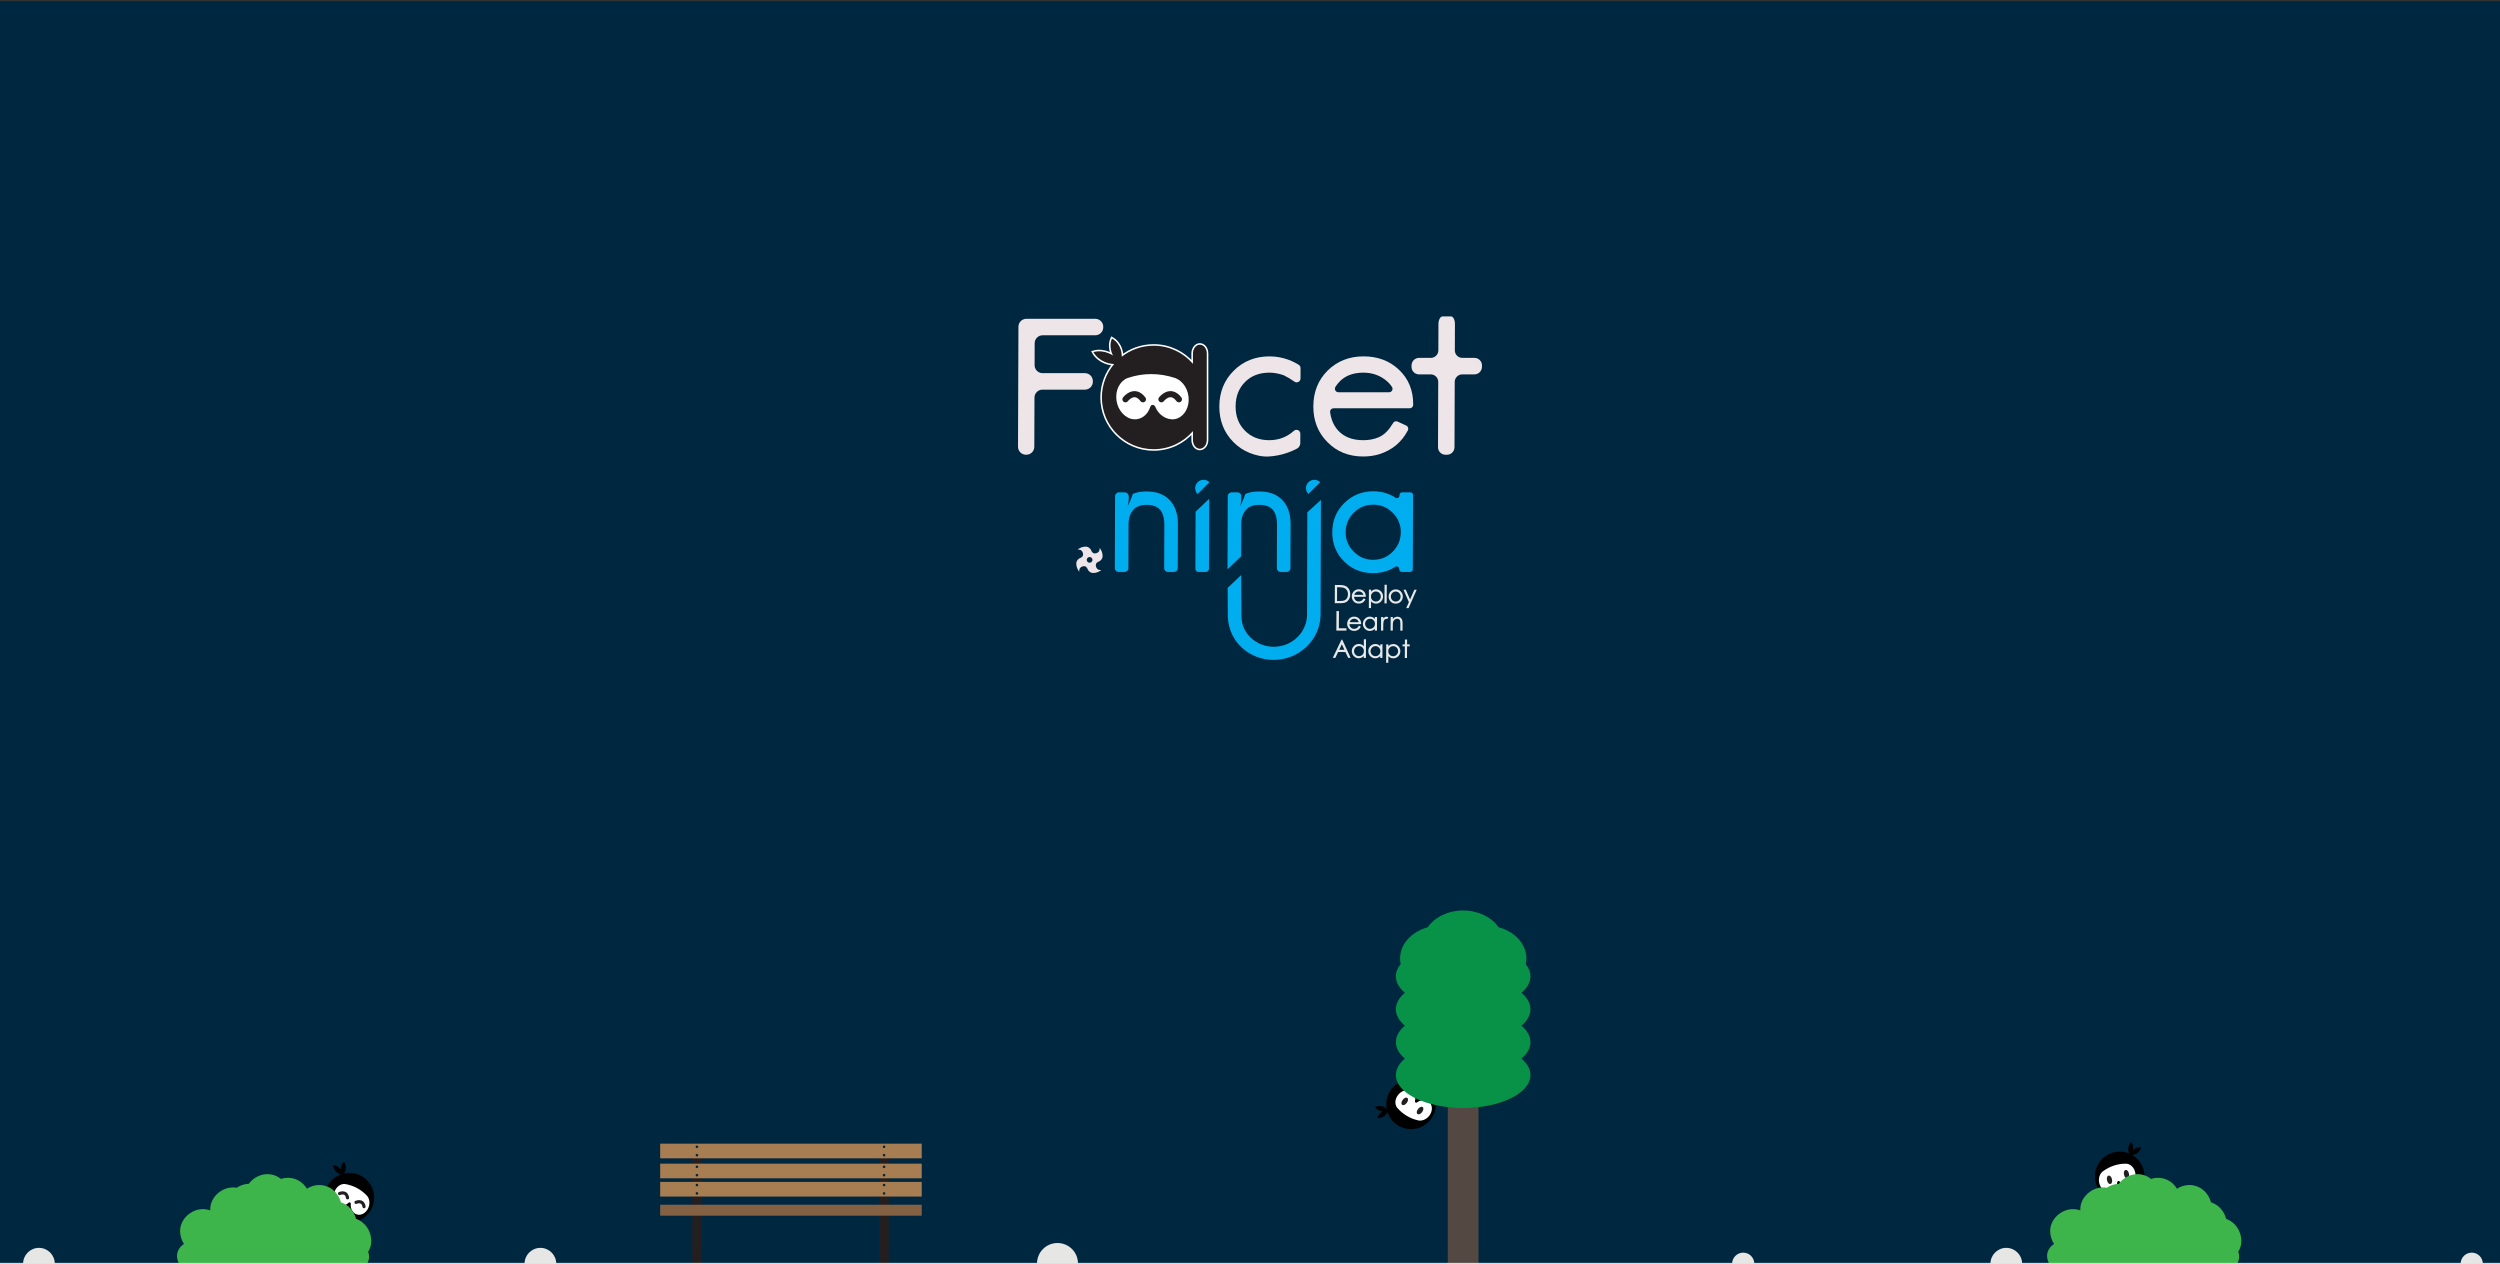 <?xml version="1.0" encoding="utf-8"?>
<!-- Generator: Adobe Illustrator 23.1.1, SVG Export Plug-In . SVG Version: 6.00 Build 0)  -->
<svg version="1.1" id="face" xmlns="http://www.w3.org/2000/svg" xmlns:xlink="http://www.w3.org/1999/xlink" x="0px" y="0px"
	 viewBox="0 0 2416.97 1221.95" style="enable-background:new 0 0 2416.97 1221.95;" xml:space="preserve">
<rect x="0" y="0" width="2416.97" height="1221.95" fill="#333333" stroke="none"/>
<style type="text/css">
	.st0{clip-path:url(#SVGID_2_);}
	.st1{fill:#002740;}
	.st2{fill:url(#SVGID_3_);}
	.st3{fill:url(#SVGID_4_);}
	.st4{fill:url(#SVGID_5_);}
	.st5{fill:#EEE5E8;}
	.st6{fill:#00AEEF;}
	.st7{fill:#231F20;stroke:#FFFFFF;stroke-width:3.026;stroke-miterlimit:10;}
	.st8{fill:#FFFFFF;}
	.st9{fill:#231F20;}
	.st10{fill:none;stroke:#231F20;stroke-width:5.907;stroke-linecap:round;stroke-linejoin:round;stroke-miterlimit:10;}
	.st11{fill:none;}
	.st12{fill:#E8E8E8;}
	.st13{clip-path:url(#SVGID_7_);}
	.st14{opacity:0.8;}
	.st15{opacity:0.6;}
	.st16{opacity:0.4;}
	.st17{opacity:0.2;}
	.st18{fill:#E6E6E5;}
	.st19{fill:#3DB54A;}
	.st20{fill:#836142;}
	.st21{fill:#A77D52;}
	.st22{fill:#F3F3F3;}
	.st23{fill:none;stroke:#231F20;stroke-width:3.068;stroke-linecap:round;stroke-linejoin:round;stroke-miterlimit:10;}
	.st24{fill:#544842;}
	.st25{fill:#079247;}
	.st26{fill:none;stroke:#E6E7E7;stroke-width:9.047;stroke-linecap:round;stroke-linejoin:round;stroke-miterlimit:10;}
</style>
<g>
	<defs>
		<rect id="SVGID_6_" width="2416.97" height="1221.95"/>
	</defs>
	<clipPath id="SVGID_2_">
		<use xlink:href="#SVGID_6_"  style="overflow:visible;"/>
	</clipPath>
	<g class="st0">
		<rect x="-3.22" y="1.07" class="st1" width="2428.54" height="1239.7"/>
		<g>
			<path class="st5" d="M1063.12,529.66c0,0,0.74,3.92-3.12,5.16c-1.39,0.45-2.5,0.21-3.36-0.29c-1.03-0.89-1.21-1.24-1.8-2.68
				c-0.63-1.55-2.52-3.03-4.18-3.28c-1.56-0.24-4.68-0.05-7.7,1.9c-0.42,0.26-0.83,0.55-1.24,0.89c0,0,3.92-0.75,5.16,3.12
				c0.47,1.46,0.18,2.62-0.37,3.49l-0.36,0.39c-0.35,0.33-0.73,0.59-1.05,0.78c-0.31,0.16-0.68,0.32-1.19,0.52
				c-1.55,0.63-3.03,2.52-3.28,4.18c-0.24,1.57-0.05,4.7,1.91,7.72c0.26,0.41,0.55,0.82,0.87,1.22c0,0-0.74-3.92,3.12-5.16
				c1.39-0.45,2.5-0.21,3.35,0.29c1.03,0.89,1.21,1.24,1.8,2.68c0.63,1.55,2.52,3.03,4.18,3.28c1.56,0.24,4.68,0.05,7.7-1.9
				c0.42-0.26,0.83-0.55,1.24-0.89c0,0-3.92,0.75-5.16-3.12c-0.47-1.46-0.18-2.62,0.37-3.49l0.36-0.4c0.35-0.33,0.72-0.59,1.05-0.78
				c0.31-0.16,0.68-0.32,1.19-0.52c1.55-0.63,3.03-2.52,3.28-4.18c0.24-1.56,0.05-4.7-1.91-7.72
				C1063.74,530.47,1063.45,530.06,1063.12,529.66z M1055.53,543.07c-0.99,1.17-2.74,1.31-3.9,0.33c-1.17-0.99-1.31-2.74-0.32-3.9
				c0.99-1.17,2.74-1.31,3.9-0.33C1056.37,540.16,1056.52,541.91,1055.53,543.07z"/>
			<path class="st6" d="M1155.69,549.91c-0.01,1.68,1.35,3.04,3.02,3.04h7.04c1.68,0,3.04-1.36,3.05-3.04l0.24-67.74l-13.15,12.54
				L1155.69,549.91z"/>
			<path class="st6" d="M1131,483.66c-2.66-2.87-5.94-5.03-9.72-6.44c-3.78-1.41-8.03-2.08-12.72-2.08c-5.16,0-9.61,0.76-13.4,2.34
				c-1.69,5.94-4.96,11.75-4.96,11.75c0.92-3.34,1.15-6.73,1.08-9.65c-0.04,0.03-0.08,0.05-0.12,0.08c0.01-2.02-1.63-3.66-3.65-3.66
				h-5.78c-2.03,0-3.67,1.64-3.68,3.66l-0.25,69.62c-0.01,2.02,1.63,3.66,3.65,3.66h5.78c2.02,0,3.67-1.64,3.68-3.66l0.15-42.45
				c0.01-3.11,0.43-5.8,1.2-8.09c0.78-2.3,1.89-4.2,3.38-5.82l0.03-0.04c1.4-1.58,3.08-2.74,5.18-3.55c2.1-0.81,4.64-1.25,7.67-1.25
				c3.09,0,5.69,0.43,7.8,1.22c3.17,1.2,5.32,3.07,6.9,5.97c1.57,2.91,2.46,6.97,2.44,12.26l-0.15,41.76
				c-0.01,2.02,1.63,3.66,3.65,3.66h5.78c2.03,0,3.67-1.64,3.68-3.66l0.15-42.45c0.02-4.78-0.59-9.12-1.87-13.01
				C1135.62,489.94,1133.65,486.51,1131,483.66z"/>
			<path class="st6" d="M1363.58,476h-8.02c-1.41,0-2.55,1.14-2.55,2.54l0,0.49c-0.01,2.03-2.26,3.24-3.95,2.11
				c-1.43-0.96-2.92-1.81-4.46-2.54c-5.14-2.43-10.8-3.64-16.85-3.64c-5.5,0-10.66,0.95-15.4,2.89c-4.74,1.93-9.05,4.84-12.87,8.64
				c-3.77,3.75-6.65,8.01-8.57,12.72c-1.92,4.71-2.87,9.85-2.89,15.34c-0.02,5.49,0.91,10.65,2.83,15.39
				c1.91,4.74,4.8,9.04,8.6,12.84c3.74,3.75,7.99,6.62,12.69,8.52c4.7,1.9,9.84,2.84,15.33,2.84c6.11,0,11.81-1.2,16.97-3.64
				c1.52-0.72,2.98-1.55,4.39-2.48c1.69-1.12,3.94,0.08,3.93,2.11v0.26c-0.01,1.41,1.13,2.55,2.54,2.55h8.02
				c1.41,0,2.55-1.14,2.55-2.55l0.25-71.86C1366.12,477.14,1364.99,476,1363.58,476z M1352.26,524.85c-1.31,3.13-3.26,6-5.94,8.67
				c-2.62,2.6-5.45,4.5-8.55,5.77c-3.1,1.27-6.5,1.92-10.26,1.92c-3.7,0-7.06-0.66-10.15-1.95c-3.1-1.3-5.95-3.24-8.61-5.91
				c-2.66-2.67-4.59-5.53-5.88-8.63c-1.28-3.1-1.93-6.46-1.92-10.16c0.01-3.76,0.69-7.16,1.99-10.29c1.31-3.13,3.26-6,5.94-8.67
				c2.61-2.6,5.44-4.5,8.55-5.77c3.11-1.27,6.5-1.92,10.27-1.92c3.7,0,7.05,0.66,10.15,1.95c3.1,1.3,5.95,3.24,8.61,5.91
				c2.66,2.67,4.59,5.53,5.88,8.64c1.28,3.1,1.93,6.46,1.92,10.16C1354.24,518.32,1353.57,521.72,1352.26,524.85z"/>
			<path class="st6" d="M1263.65,594.13c-0.04,8.32-3.4,16.15-9.48,22.04c-6.09,5.88-14.15,9.12-22.7,9.12
				c-8.55,0-16.59-3.25-22.64-9.13c-5.92-5.78-8.58-12.82-8.65-20.94l-0.27-39.27l-13.03,12.42l0.18,28.62h0.05
				c1.08,23.12,20.19,41,44.32,41c24.42-0.01,44.73-19.33,45.27-43.06l0.35-111.61l-13.13,11.95L1263.65,594.13z"/>
			<path class="st6" d="M1187.93,549.28l11.97-11.42l0.11-31.03c0.01-3.11,0.43-5.8,1.2-8.09c0.78-2.3,1.89-4.2,3.38-5.82l0.03-0.04
				c1.4-1.58,3.08-2.74,5.18-3.55c2.1-0.81,4.64-1.25,7.67-1.25c3.09,0,5.69,0.43,7.8,1.22c3.17,1.2,5.32,3.07,6.9,5.97
				c1.57,2.91,2.46,6.97,2.44,12.26l-0.15,41.76c-0.01,2.02,1.63,3.66,3.65,3.66h5.78c2.02,0,3.67-1.64,3.68-3.66l0.15-42.45
				c0.02-4.78-0.59-9.12-1.87-13.01c-1.28-3.89-3.25-7.31-5.9-10.16c-2.66-2.87-5.94-5.03-9.72-6.44
				c-3.78-1.41-8.03-2.08-12.72-2.08c-5.24,0-9.75,0.77-13.58,2.41c-1.7,5.92-4.94,11.68-4.94,11.68c0.98-3.59,1.17-7.21,1.05-10.27
				c-0.32-1.69-1.8-2.96-3.58-2.96h-5.78c-2.02,0-3.67,1.64-3.68,3.66l-0.25,69.62l0.01,1.11l0.14-0.13L1187.93,549.28z"/>
			<path class="st6" d="M1157.86,466.22c-2.65,2.64-3.06,6.64-1.28,9.73c0.15,0.26,0.31,0.5,0.49,0.74
				c0.23,0.31,0.46,0.63,0.75,0.92l1.61-1.6l6.36-6.33l3.46-3.45C1166.12,463.07,1161.02,463.07,1157.86,466.22z"/>
			<path class="st6" d="M1264.93,477.61l11.07-11.03l0.36-0.36c-3.13-3.15-8.23-3.15-11.39,0c-2.98,2.97-3.13,7.67-0.49,10.84
				C1264.63,477.24,1264.76,477.43,1264.93,477.61z"/>
			<path class="st5" d="M1056.57,369.05l0-0.56c0.02-4.26-3.43-7.72-7.69-7.72h-40.95c-4.26,0-7.71-3.46-7.7-7.72l0.07-21.23
				c0.01-4.24,3.46-7.67,7.7-7.67l50.9,0c4.24,0,7.68-3.43,7.7-7.67l0-0.56c0.02-4.26-3.43-7.72-7.7-7.72h-66.59
				c-4.24,0-7.68,3.43-7.7,7.67l-0.41,116.05c-0.01,4.26,3.43,7.72,7.7,7.72c0,0,0.16,0,0.35,0c4.24,0,7.68-3.43,7.7-7.67
				l0.17-47.59c0.02-4.24,3.45-7.67,7.7-7.67h41.06C1053.12,376.72,1056.55,373.29,1056.57,369.05z"/>
			<path class="st5" d="M1255.68,352.75c-3.87-2.52-14.18-8.21-28.29-8.21c-6.81,0-13.17,1.13-18.98,3.45
				c-5.81,2.31-11.05,5.8-15.64,10.37c-4.59,4.57-8.1,9.8-10.43,15.6c-2.33,5.8-3.49,12.15-3.51,18.96
				c-0.03,6.81,1.09,13.16,3.38,18.97c2.29,5.8,5.76,11.03,10.32,15.6c4.55,4.58,9.77,8.06,15.56,10.37
				c5.79,2.31,12.15,3.86,18.96,3.45c12.21-0.75,21.93-5,26.74-7.53c2.02-1.06,3.3-3.13,3.31-5.41l0.03-9.13
				c0.01-3.18-3.75-4.88-6.14-2.76c-6.94,6.12-14.69,9.06-23.89,9.09c-4.9,0-9.24-0.78-13.11-2.3c-3.87-1.52-7.29-3.78-10.36-6.85
				c-3.06-3.08-5.3-6.5-6.81-10.38c-1.5-3.88-2.27-8.22-2.26-13.12c0.02-4.97,0.82-9.37,2.35-13.28c1.54-3.91,3.8-7.35,6.88-10.43
				c3-2.99,6.39-5.19,10.28-6.68c3.88-1.49,8.27-2.26,13.25-2.26c4.09,0,8.51,0.77,13.26,2.33c0.22,0.07,0.44,0.17,0.65,0.28
				l5.07,2.72l5.29,3.46c2.45,1.6,5.71-0.16,5.72-3.09l0.04-10.13C1257.36,354.6,1256.73,353.44,1255.68,352.75z"/>
			<path class="st5" d="M1333.67,439.05c6.05-1.94,11.41-4.81,15.99-8.61c4.58-3.8,8.35-8.52,11.29-14.07l0.16-0.3
				c0.9-1.71,0.19-3.82-1.56-4.63l-8.42-3.88c-1.47-0.68-3.22-0.18-4.13,1.17l-3.29,4.94c-2.77,3.76-6.22,7.15-11.27,9.26
				c-4.24,1.74-9.03,2.64-14.47,2.64c-5.34,0-9.97-0.81-13.96-2.36c-3.99-1.55-7.36-3.83-10.25-6.91
				c-2.75-3.02-4.82-6.55-6.21-10.73c-0.72-2.16-1.26-4.5-1.61-7.01c-0.28-2.02,1.32-3.83,3.36-3.83h73.59
				c1.86,0,3.37-1.51,3.38-3.37v-0.32c0.03-6.74-1.09-12.99-3.4-18.64c-2.3-5.64-5.8-10.66-10.38-14.96
				c-4.5-4.29-9.67-7.55-15.4-9.7c-5.74-2.16-12.04-3.21-18.82-3.21c-6.88,0-13.28,1.13-19.13,3.45c-5.84,2.31-11.11,5.8-15.7,10.38
				c-4.53,4.51-7.99,9.71-10.28,15.52c-2.3,5.8-3.43,12.18-3.45,19.05c-0.03,6.81,1.09,13.16,3.38,18.97
				c2.29,5.8,5.75,11.02,10.31,15.59c4.49,4.58,9.68,8.08,15.47,10.39c5.8,2.31,12.18,3.45,19.05,3.45
				C1323.66,441.31,1328.91,440.57,1333.67,439.05z M1291.08,374.06c2.04-3.26,4.44-5.89,7.17-7.94c5.13-3.83,11.62-5.83,19.94-5.84
				c7.8,0.01,14.45,2.13,20.37,6.4l0.01,0.01c3.07,2.2,5.44,4.67,7.21,7.45c1.39,2.19-0.19,5.07-2.79,5.07h-49.06
				C1291.31,379.21,1289.68,376.3,1291.08,374.06z"/>
			<path class="st5" d="M1425.52,346h-11.77c-3.99,0-7.24-3.26-7.23-7.25l0.09-25.62c0.01-3.99-1.72-7.25-3.86-7.25
				c-2.14,0-5.73,0-7.97,0s-4.1,3.26-4.11,7.25l-0.09,25.62c-0.02,3.99-3.29,7.25-7.28,7.25h-11.37c-3.99,0-7.26,3.26-7.28,7.25
				l0,1.45c-0.02,3.99,3.24,7.25,7.22,7.25h11.37c3.99,0,7.24,3.26,7.23,7.25l-0.22,63.19c-0.02,3.99,3.24,7.25,7.22,7.25h1.44
				c3.99,0,7.26-3.26,7.28-7.25l0.22-63.19c0.02-3.99,3.29-7.25,7.28-7.25h11.77c3.99,0,7.26-3.26,7.28-7.25l0.01-1.45
				C1432.76,349.26,1429.51,346,1425.52,346z"/>
			<g>
				<path class="st7" d="M1166.54,339.93c-0.54-3.26-2.58-5.83-5.17-6.5c-0.44-0.11-0.89-0.18-1.36-0.18
					c-0.91,0-1.78,0.23-2.58,0.65c-0.68,0.36-1.29,0.88-1.83,1.48c-0.78,0.87-1.4,1.94-1.79,3.18c-0.3,0.95-0.48,1.99-0.48,3.08v0.1
					v5.42v3.79v0.79v0.02c-9.18-10.72-22.8-17.52-38.01-17.52c-11.64,0-22.34,3.99-30.84,10.65c0.01-0.28,0.03-0.57,0.03-0.85
					c-0.03-2.21-0.4-4.3-1.07-6.29c-0.66-1.99-1.63-3.88-2.95-5.65c-1.35-1.76-2.96-3.43-5.45-4.81c-1.15,2.6-1.42,4.91-1.42,7.13
					c0.03,2.21,0.4,4.3,1.08,6.28c0.35,1.04,0.79,2.04,1.31,3.02c-1.32-0.86-2.7-1.6-4.14-2.19c-2.16-0.9-4.45-1.51-6.87-1.77
					c-2.44-0.24-4.98-0.22-7.88,0.66c1.43,2.67,3.22,4.48,5.11,6.03c1.9,1.52,3.95,2.71,6.12,3.59c2.16,0.89,4.45,1.49,6.88,1.76
					c0.63,0.06,1.28,0.1,1.93,0.12c-7.4,8.72-11.87,20-11.87,32.33c0,27.63,22.4,50.03,50.03,50.03c15.22,0,28.84-6.8,38.01-17.52
					v4.06v3.78v0.84c0,4.63,2.99,8.39,6.67,8.39c0.21,0,0.41-0.05,0.61-0.08c0.84-0.1,1.63-0.38,2.35-0.83
					c0.93-0.59,1.73-1.42,2.36-2.46c0.45-0.75,0.79-1.59,1.02-2.51c0.2-0.8,0.34-1.63,0.34-2.52v-2.48v-3.78v-5.42v-3.78v-5.42
					v-3.78v-5.42v-3.78v-5.42v-3.79v-5.42v-3.78v-5.42v-3.79v-5.42v-3.78v-5.42v-3.79v-3.89
					C1166.68,341.06,1166.63,340.49,1166.54,339.93z M1149.2,387.29c-0.34,9.17-6.03,16.72-13.55,17.94
					c-7.82,1.28-15.79-4.39-18.63-11.74l-0.07-0.18c-0.35-0.81-0.96-1.42-1.69-1.7c-0.27-0.11-0.56-0.18-0.86-0.18
					c-1.2,0-2.16,0.95-2.43,2.26c-2.47,7.31-8.55,12.26-15.85,11.69c-8.13-0.64-15.33-8.44-16.7-18.15
					c-1.42-10.06,3.3-18.84,10.55-21.68l0.46-0.16c7.11-2.4,14.65-3.72,22.52-3.72c7.87,0,15.55,1.31,22.92,3.72l0.47,0.16
					C1143.9,368.39,1149.57,377.2,1149.2,387.29z"/>
				<path class="st8" d="M1136.33,365.55l-0.47-0.16c-7.36-2.41-15.05-3.72-22.92-3.72c-7.87,0-15.41,1.31-22.52,3.72l-0.46,0.16
					c-7.24,2.84-11.97,11.62-10.55,21.68c1.37,9.71,8.57,17.51,16.7,18.15c7.3,0.57,13.38-4.38,15.85-11.69
					c0.28-1.31,1.23-2.26,2.43-2.26c0.3,0,0.58,0.07,0.86,0.18c0.72,0.28,1.33,0.9,1.69,1.7l0.07,0.18
					c2.83,7.35,10.81,13.01,18.63,11.74c7.53-1.22,13.22-8.77,13.55-17.94C1149.57,377.2,1143.9,368.39,1136.33,365.55z"/>
				<path class="st9" d="M1166.54,339.93c-0.54-3.26-2.58-5.83-5.17-6.5c-0.44-0.11-0.89-0.18-1.36-0.18
					c-0.91,0-1.78,0.23-2.58,0.65c-0.68,0.36-1.29,0.88-1.83,1.48c-0.78,0.87-1.4,1.94-1.79,3.18c-0.3,0.95-0.48,1.99-0.48,3.08v0.1
					v5.42v3.79v0.79v0.02c-9.18-10.72-22.8-17.52-38.01-17.52c-11.64,0-22.34,3.99-30.84,10.65c0.01-0.28,0.03-0.57,0.03-0.85
					c-0.03-2.21-0.4-4.3-1.07-6.29c-0.66-1.99-1.63-3.88-2.95-5.65c-1.35-1.76-2.96-3.43-5.45-4.81c-1.15,2.6-1.42,4.91-1.42,7.13
					c0.03,2.21,0.4,4.3,1.08,6.28c0.35,1.04,0.79,2.04,1.31,3.02c-1.32-0.86-2.7-1.6-4.14-2.19c-2.16-0.9-4.45-1.51-6.87-1.77
					c-2.44-0.24-4.98-0.22-7.88,0.66c1.43,2.67,3.22,4.48,5.11,6.03c1.9,1.52,3.95,2.71,6.12,3.59c2.16,0.89,4.45,1.49,6.88,1.76
					c0.63,0.06,1.28,0.1,1.93,0.12c-7.4,8.72-11.87,20-11.87,32.33c0,27.63,22.4,50.03,50.03,50.03c15.22,0,28.84-6.8,38.01-17.52
					v4.06v3.78v0.84c0,4.63,2.99,8.39,6.67,8.39c0.21,0,0.41-0.05,0.61-0.08c0.84-0.1,1.63-0.38,2.35-0.83
					c0.93-0.59,1.73-1.42,2.36-2.46c0.45-0.75,0.79-1.59,1.02-2.51c0.2-0.8,0.34-1.63,0.34-2.52v-2.48v-3.78v-5.42v-3.78v-5.42
					v-3.78v-5.42v-3.78v-5.42v-3.79v-5.42v-3.78v-5.42v-3.79v-5.42v-3.78v-5.42v-3.79v-3.89
					C1166.68,341.06,1166.63,340.49,1166.54,339.93z M1149.2,387.29c-0.34,9.17-6.03,16.72-13.55,17.94
					c-7.82,1.28-15.79-4.39-18.63-11.74l-0.07-0.18c-0.35-0.81-0.96-1.42-1.69-1.7c-0.27-0.11-0.56-0.18-0.86-0.18
					c-1.2,0-2.16,0.95-2.43,2.26c-2.47,7.31-8.55,12.26-15.85,11.69c-8.13-0.64-15.33-8.44-16.7-18.15
					c-1.42-10.06,3.3-18.84,10.55-21.68l0.46-0.16c7.11-2.4,14.65-3.72,22.52-3.72c7.87,0,15.55,1.31,22.92,3.72l0.47,0.16
					C1143.9,368.39,1149.57,377.2,1149.2,387.29z"/>
				<path class="st10" d="M1088.07,386.03c0,0,8.46-11.15,16.92,0"/>
				<path class="st10" d="M1122.84,386.03c0,0,8.46-11.15,16.92,0"/>
			</g>
		</g>
		<g>
			<path class="st11" d="M1303.19,574.56c0-1.58-0.38-2.92-1.13-4.03c-0.76-1.13-1.82-1.89-3.19-2.31
				c-1.02-0.31-2.78-0.48-5.22-0.49l-0.96,0l-0.07,13.33l1.72,0h0.09c2.3,0,3.91-0.15,4.76-0.42c1.24-0.4,2.2-1.11,2.92-2.16
				c0.71-1.04,1.07-2.32,1.08-3.85V574.56z"/>
			<path class="st11" d="M1313.85,624.64c-0.87,0-1.66,0.21-2.39,0.63c-0.73,0.42-1.31,1.01-1.75,1.78
				c-0.44,0.77-0.66,1.58-0.66,2.43v0.01l0,0.01v0c0,0.84,0.21,1.64,0.64,2.42c0.43,0.78,1.01,1.38,1.74,1.81
				c0.73,0.43,1.51,0.65,2.35,0.65v0l0.01,0h0c0.85,0,1.64-0.21,2.4-0.64c0.77-0.43,1.34-1,1.76-1.73c0.41-0.73,0.62-1.54,0.63-2.47
				v-0.03c0-1.39-0.45-2.53-1.36-3.47C1316.31,625.11,1315.21,624.64,1313.85,624.64z"/>
			<path class="st11" d="M1317.29,573.42c-0.38-0.48-0.9-0.88-1.55-1.19c-0.65-0.3-1.33-0.46-2.05-0.46h-0.01
				c-1.18,0-2.18,0.38-3.03,1.13c-0.55,0.49-0.99,1.22-1.31,2.18l8.74,0.02C1317.87,574.42,1317.62,573.84,1317.29,573.42z"/>
			<path class="st11" d="M1311.27,598.65c-0.65-0.3-1.33-0.45-2.05-0.46h-0.01c-1.19,0-2.18,0.37-3.03,1.13
				c-0.55,0.48-0.98,1.21-1.31,2.18l8.74,0.01c-0.2-0.68-0.45-1.26-0.79-1.68C1312.43,599.35,1311.92,598.96,1311.27,598.65z"/>
			<polygon class="st11" points="1294.71,628.24 1299.77,628.24 1297.28,622.88 			"/>
			<path class="st11" d="M1329.27,603.14l0-0.03c0-1.39-0.45-2.53-1.36-3.47c-0.92-0.94-2.02-1.4-3.38-1.41h-0.01
				c-0.86,0-1.65,0.21-2.37,0.63c-0.73,0.42-1.31,1.01-1.75,1.78c-0.44,0.77-0.66,1.57-0.66,2.43v0.01v0.01v0.01
				c0,0.84,0.21,1.64,0.64,2.42c0.43,0.78,1.01,1.38,1.74,1.81c0.74,0.43,1.51,0.65,2.35,0.65h0.01c0.84,0,1.64-0.21,2.41-0.64
				c0.76-0.43,1.34-1,1.75-1.73C1329.06,604.88,1329.26,604.07,1329.27,603.14L1329.27,603.14z"/>
			<path class="st11" d="M1349.4,571.89c-1.29,0-2.38,0.47-3.32,1.42c-0.94,0.96-1.4,2.09-1.41,3.46v0.02v0.01
				c0,0.87,0.21,1.67,0.62,2.42c0.42,0.76,0.98,1.33,1.7,1.74c0.71,0.41,1.49,0.61,2.36,0.62h0.01c0.86,0,1.64-0.2,2.36-0.61
				c0.72-0.41,1.28-0.98,1.71-1.74c0.43-0.75,0.64-1.56,0.65-2.44v-0.02c0-1.35-0.46-2.48-1.38-3.44
				C1351.77,572.36,1350.69,571.9,1349.4,571.89z"/>
			<path class="st11" d="M1332.6,572.46c-0.73-0.43-1.51-0.64-2.38-0.64h-0.01h0c-1.34,0-2.45,0.46-3.38,1.39
				c-0.93,0.94-1.39,2.09-1.39,3.5v0.01v0.02c0,0.91,0.2,1.71,0.6,2.43c0.41,0.73,0.98,1.3,1.74,1.73c0.76,0.43,1.56,0.64,2.41,0.65
				h0.01c0.83,0,1.6-0.21,2.34-0.64c0.73-0.43,1.32-1.03,1.76-1.81c0.44-0.78,0.66-1.58,0.67-2.43v-0.02c0-0.85-0.21-1.65-0.63-2.42
				C1333.89,573.48,1333.32,572.89,1332.6,572.46z"/>
			<path class="st11" d="M1329.8,624.67h-0.01c-0.86,0-1.65,0.21-2.38,0.63c-0.73,0.42-1.31,1.01-1.75,1.78
				c-0.44,0.77-0.66,1.58-0.66,2.43v0.01v0.01v0.01c0,0.84,0.21,1.64,0.64,2.41c0.43,0.78,1.01,1.38,1.74,1.81
				c0.74,0.43,1.51,0.64,2.35,0.65h0.01v0c0.85,0,1.65-0.21,2.41-0.64c0.77-0.43,1.34-1,1.76-1.73c0.41-0.73,0.62-1.54,0.62-2.47
				v-0.03c0-1.39-0.45-2.53-1.36-3.46C1332.26,625.14,1331.15,624.68,1329.8,624.67z"/>
			<path class="st11" d="M1351.05,627.13c-0.43-0.77-1-1.36-1.73-1.79c-0.73-0.42-1.51-0.64-2.38-0.64h-0.01
				c-1.35,0-2.46,0.46-3.38,1.39c-0.92,0.94-1.38,2.09-1.39,3.5v0.01v0.01c0,0.91,0.2,1.72,0.6,2.45c0.4,0.73,0.98,1.3,1.74,1.73
				c0.77,0.43,1.56,0.64,2.41,0.65v0l0.01,0c0.83,0,1.6-0.21,2.34-0.64c0.74-0.43,1.32-1.02,1.76-1.81
				c0.44-0.78,0.66-1.58,0.67-2.43l0-0.03C1351.68,628.69,1351.47,627.89,1351.05,627.13z"/>
			<path class="st12" d="M1304.25,579.24c0.77-1.34,1.16-2.9,1.17-4.65v-0.06c0-2-0.47-3.74-1.42-5.21c-0.95-1.48-2.3-2.53-4-3.13
				c-1.2-0.43-3.08-0.64-5.66-0.64l-3.8-0.01l-0.09,17.62l5.7,0.01l0.04,0c2.14,0,3.82-0.31,5.06-0.95
				C1302.48,581.58,1303.49,580.58,1304.25,579.24z M1299.18,580.63c-0.85,0.28-2.45,0.43-4.76,0.42h-0.09l-1.72,0l0.07-13.33
				l0.96,0c2.44,0,4.2,0.17,5.22,0.49c1.38,0.42,2.43,1.19,3.19,2.31c0.75,1.11,1.13,2.45,1.13,4.03v0.06
				c-0.01,1.54-0.37,2.81-1.08,3.85C1301.39,579.52,1300.43,580.23,1299.18,580.63z"/>
			<path class="st12" d="M1337.11,576.64v-0.05c0-1.86-0.66-3.48-1.96-4.81c-1.31-1.34-2.92-2.02-4.77-2.03l-0.03,0
				c-1.06,0-2.04,0.23-2.91,0.69c-0.69,0.36-1.3,0.91-1.86,1.56l0.01-1.67v-0.25l-1.88-0.01h-0.25l0,0.25l-0.09,17.54l1.88,0.01
				h0.25l0.03-6.45c0.59,0.62,1.22,1.14,1.92,1.5c0.88,0.44,1.84,0.66,2.89,0.66h0.02c1.84,0,3.45-0.68,4.76-2.02
				C1336.43,580.21,1337.1,578.56,1337.11,576.64z M1334.96,576.69c-0.01,0.85-0.23,1.65-0.67,2.43c-0.44,0.78-1.03,1.38-1.76,1.81
				c-0.74,0.43-1.51,0.64-2.34,0.64h-0.01c-0.85,0-1.65-0.22-2.41-0.65c-0.76-0.43-1.34-1-1.74-1.73c-0.4-0.72-0.6-1.52-0.6-2.43
				v-0.02v-0.01c0.01-1.41,0.47-2.56,1.39-3.5c0.92-0.94,2.03-1.39,3.38-1.39h0h0.01c0.87,0,1.65,0.21,2.38,0.64
				c0.73,0.43,1.3,1.01,1.73,1.79c0.42,0.76,0.63,1.57,0.63,2.42V576.69z"/>
			<path class="st12" d="M1318.37,581.81c0.62-0.57,1.16-1.31,1.63-2.21l0.11-0.22l-1.59-0.84l-0.21-0.11l-0.12,0.2
				c-0.49,0.81-0.95,1.39-1.35,1.73c-0.4,0.35-0.9,0.63-1.48,0.84c-0.58,0.21-1.17,0.32-1.78,0.32h-0.02
				c-1.28-0.01-2.32-0.44-3.18-1.34c-0.8-0.84-1.23-1.9-1.3-3.2l11.37,0.02v-0.25c-0.01-1.77-0.48-3.28-1.43-4.49
				c-1.32-1.69-3.13-2.55-5.35-2.56l-0.03,0c-2.15,0-3.92,0.84-5.21,2.49c-1.02,1.29-1.54,2.79-1.55,4.44v0.04
				c0,1.75,0.6,3.33,1.78,4.72c1.21,1.42,2.91,2.12,5.03,2.13l0.02,0c0.95,0,1.81-0.14,2.57-0.43
				C1317.06,582.81,1317.75,582.37,1318.37,581.81z M1310.64,572.91c0.85-0.75,1.84-1.13,3.03-1.13h0.01c0.72,0,1.4,0.15,2.05,0.46
				c0.65,0.31,1.17,0.7,1.55,1.19c0.33,0.42,0.59,1,0.79,1.68l-8.74-0.02C1309.66,574.12,1310.09,573.39,1310.64,572.91z"/>
			<path class="st12" d="M1349.43,569.8h-0.03c-2.01,0-3.72,0.74-5.04,2.2c-1.21,1.33-1.83,2.92-1.84,4.73v0.04
				c0,1.81,0.63,3.41,1.89,4.77c1.27,1.38,2.93,2.07,4.94,2.07h0.02c1.98,0,3.65-0.69,4.93-2.05c1.28-1.36,1.93-2.98,1.94-4.81
				v-0.04c0-1.8-0.6-3.38-1.79-4.7C1353.13,570.54,1351.43,569.8,1349.43,569.8z M1354.08,576.78c-0.01,0.87-0.22,1.68-0.65,2.44
				c-0.43,0.76-0.99,1.33-1.71,1.74c-0.72,0.41-1.5,0.61-2.36,0.61h-0.01c-0.87,0-1.65-0.21-2.36-0.62
				c-0.72-0.41-1.27-0.99-1.7-1.74c-0.41-0.75-0.62-1.55-0.62-2.42v-0.01v-0.02c0.01-1.36,0.47-2.49,1.41-3.46
				c0.94-0.96,2.03-1.42,3.32-1.42c1.28,0.01,2.37,0.47,3.3,1.43c0.92,0.96,1.38,2.08,1.38,3.44V576.78z"/>
			<polygon class="st12" points="1367.37,570.16 1367.3,570.31 1363.25,579.53 1359.12,570.15 1357.23,570.14 1356.85,570.14 
				1362.09,582.1 1359.52,587.94 1361.62,587.94 1361.78,587.94 1369.65,570.16 1367.53,570.16 			"/>
			<polygon class="st12" points="1338.59,565.33 1338.49,583.38 1340.38,583.38 1340.62,583.39 1340.72,565.34 1340.47,565.34 
				1338.84,565.33 			"/>
			<path class="st12" d="M1340.92,598.48l0.2,0.08l0.97-1.55l0.14-0.22l-0.23-0.13c-0.53-0.3-1.05-0.46-1.55-0.46v0h-0.02h-0.01
				c-0.65,0-1.27,0.2-1.85,0.58c-0.42,0.27-0.81,0.67-1.19,1.13l0-1.14l0-0.25h-1.92h-0.25l-0.07,13.16l1.91,0l0.25,0l0.03-4.53
				c0.01-2.18,0.12-3.65,0.32-4.31c0.26-0.91,0.63-1.56,1.09-1.96c0.48-0.42,0.94-0.6,1.41-0.61
				C1340.33,598.28,1340.59,598.34,1340.92,598.48z"/>
			<path class="st12" d="M1355.99,602.8c0-1.67-0.17-2.91-0.52-3.76c-0.36-0.86-0.94-1.55-1.71-2.06c-0.77-0.51-1.66-0.76-2.64-0.77
				l-0.03,0c-0.96,0-1.87,0.23-2.69,0.67c-0.65,0.36-1.25,0.89-1.8,1.52l0.01-1.62v-0.25l-1.88,0h-0.25l-0.07,13.16l1.88,0h0.25
				l0.03-4.89c0.01-1.66,0.1-2.8,0.24-3.39c0.24-0.91,0.73-1.66,1.47-2.29c0.74-0.61,1.56-0.91,2.48-0.92h0.02
				c0.82,0,1.45,0.2,1.94,0.59c0.48,0.38,0.81,0.95,0.99,1.75v0.01c0.1,0.41,0.16,1.29,0.16,2.6v0.27l-0.03,6.29l1.88,0.01h0.25
				l0.03-6.77L1355.99,602.8z"/>
			<path class="st12" d="M1315.99,603.18c-0.01-1.77-0.48-3.28-1.43-4.48v0c-1.32-1.69-3.13-2.55-5.34-2.56h-0.01h-0.02
				c-2.15-0.01-3.92,0.83-5.21,2.48c-1.02,1.29-1.55,2.79-1.56,4.45l0,0.03c0,1.75,0.6,3.33,1.78,4.72c1.2,1.41,2.91,2.13,5.02,2.13
				h0.02c0.95,0,1.81-0.15,2.58-0.44c0.77-0.29,1.46-0.72,2.08-1.28c0.62-0.57,1.16-1.3,1.63-2.21l0.11-0.22l-1.59-0.84l-0.21-0.11
				l-0.12,0.2c-0.49,0.81-0.95,1.39-1.34,1.73c-0.41,0.35-0.9,0.63-1.48,0.85c-0.58,0.21-1.18,0.32-1.8,0.32
				c-1.28,0-2.32-0.44-3.18-1.34c-0.8-0.84-1.23-1.9-1.3-3.2l11.37,0.02L1315.99,603.18z M1304.86,601.5
				c0.32-0.96,0.76-1.69,1.31-2.18c0.85-0.76,1.85-1.13,3.03-1.13h0.01c0.72,0,1.4,0.15,2.05,0.46c0.65,0.31,1.17,0.7,1.55,1.19
				c0.33,0.42,0.59,0.99,0.79,1.68L1304.86,601.5z"/>
			<polygon class="st12" points="1292.33,590.74 1292.07,590.74 1292.07,590.99 1291.97,609.66 1301.71,609.67 1301.73,607.65 
				1301.73,607.4 1294.39,607.38 1294.48,590.75 			"/>
			<path class="st12" d="M1329.13,609.66l1.86,0l0.25,0l0.07-13.16l-1.86,0h-0.25l-0.01,1.92c-0.55-0.65-1.15-1.2-1.84-1.56
				c-0.88-0.46-1.85-0.69-2.92-0.69v0h-0.03c-1.85,0-3.47,0.68-4.79,2.01c-1.33,1.33-2.01,2.97-2.02,4.85l0,0.04
				c0,1.9,0.66,3.54,1.95,4.88c1.3,1.35,2.9,2.04,4.76,2.04h0.01c1.04,0,2.01-0.22,2.89-0.65c0.71-0.35,1.35-0.87,1.95-1.49
				l-0.01,1.57L1329.13,609.66z M1328.64,605.61c-0.41,0.73-0.99,1.3-1.75,1.73c-0.76,0.43-1.56,0.64-2.41,0.64h-0.01
				c-0.84,0-1.62-0.22-2.35-0.65c-0.73-0.43-1.31-1.03-1.74-1.81c-0.43-0.78-0.64-1.58-0.64-2.42v-0.01v-0.01v-0.01
				c0.01-0.86,0.22-1.66,0.66-2.43c0.44-0.77,1.02-1.36,1.75-1.78c0.73-0.42,1.51-0.63,2.37-0.63h0.01
				c1.35,0.01,2.46,0.47,3.38,1.41c0.91,0.94,1.36,2.07,1.36,3.47l0,0.03h0C1329.26,604.07,1329.06,604.88,1328.64,605.61z"/>
			<path class="st12" d="M1334.47,622.94l-0.01,1.92c-0.55-0.65-1.15-1.2-1.84-1.56c-0.87-0.46-1.85-0.69-2.93-0.7l-0.03,0
				c-1.85,0-3.47,0.68-4.79,2.01c-1.33,1.33-2.01,2.97-2.02,4.85v0.04c0,1.9,0.65,3.54,1.95,4.88c1.3,1.35,2.91,2.03,4.76,2.03h0.01
				c1.04,0,2-0.22,2.89-0.65c0.71-0.35,1.35-0.87,1.94-1.49l-0.01,1.57v0.25h1.86h0.25l0.07-13.16l-1.86,0H1334.47z M1334.54,629.58
				c-0.01,0.93-0.22,1.74-0.62,2.47c-0.42,0.73-0.99,1.3-1.76,1.73c-0.76,0.43-1.56,0.64-2.41,0.64v0h-0.01
				c-0.84,0-1.62-0.22-2.35-0.65c-0.73-0.43-1.31-1.03-1.74-1.81c-0.43-0.77-0.64-1.58-0.64-2.41v-0.01v-0.01v-0.01
				c0.01-0.86,0.22-1.66,0.66-2.43c0.44-0.77,1.02-1.36,1.75-1.78c0.73-0.42,1.52-0.63,2.38-0.63h0.01c1.35,0,2.45,0.47,3.37,1.41
				c0.91,0.93,1.35,2.07,1.36,3.46V629.58z"/>
			<polygon class="st12" points="1360.38,618.29 1360.13,618.29 1358.5,618.28 1358.25,618.28 1358.22,622.99 1356.25,622.98 
				1356,622.98 1355.99,624.64 1355.99,624.89 1358.21,624.89 1358.15,636.15 1360.03,636.15 1360.28,636.15 1360.34,624.89 
				1362.68,624.9 1362.92,624.9 1362.93,623.24 1362.93,622.99 1360.35,622.99 			"/>
			<path class="st12" d="M1318.55,618.01l-0.04,6.81c-0.55-0.64-1.15-1.19-1.84-1.56c-0.87-0.46-1.85-0.69-2.92-0.69v0l-0.02,0
				h-0.01c-1.85,0-3.47,0.68-4.8,2.01c-1.33,1.33-2.01,2.97-2.02,4.85v0.05c0,1.9,0.65,3.54,1.95,4.87c1.3,1.35,2.91,2.04,4.76,2.03
				h0.01c1.04,0,2-0.22,2.89-0.65c0.71-0.35,1.35-0.87,1.95-1.49l-0.01,1.57l0,0.25l1.85,0h0.25l0.1-18.05l-1.85,0L1318.55,618.01z
				 M1318.59,629.55c-0.01,0.92-0.22,1.74-0.63,2.47c-0.41,0.73-0.99,1.3-1.76,1.73c-0.76,0.43-1.56,0.64-2.4,0.64h0l-0.01,0v0
				c-0.84,0-1.62-0.21-2.35-0.65c-0.73-0.43-1.31-1.03-1.74-1.81c-0.43-0.78-0.64-1.57-0.64-2.42v0l0-0.01v-0.01
				c0.01-0.86,0.22-1.66,0.66-2.43c0.44-0.77,1.02-1.36,1.75-1.78c0.73-0.42,1.52-0.63,2.39-0.63c1.35,0.01,2.46,0.47,3.38,1.41
				c0.91,0.94,1.36,2.07,1.36,3.47V629.55z"/>
			<path class="st12" d="M1297.1,618.4l-0.16,0l-0.07,0.14l-8.35,17.46l2.3,0h0.16l2.69-5.63l7.06,0.01l2.66,5.64l2.01,0l0.39,0
				l-8.13-17.63L1297.1,618.4z M1294.71,628.24l2.57-5.36l2.5,5.36L1294.71,628.24z"/>
			<path class="st12" d="M1347.1,622.64l-0.03,0c-1.06,0-2.04,0.23-2.91,0.69c-0.69,0.36-1.3,0.91-1.86,1.56l0.01-1.67v-0.25
				l-1.88,0l-0.25,0l-0.09,17.79l1.88,0h0.25l0.03-6.45c0.59,0.62,1.22,1.15,1.93,1.5c0.87,0.44,1.84,0.66,2.88,0.66h0.02
				c1.84,0,3.45-0.68,4.76-2.02c1.32-1.34,1.99-2.99,2-4.91v-0.04c0-1.87-0.66-3.49-1.97-4.82
				C1350.56,623.32,1348.95,622.64,1347.1,622.64z M1351.02,632c-0.44,0.78-1.02,1.38-1.76,1.81c-0.74,0.43-1.51,0.64-2.34,0.64
				l-0.01,0v0c-0.85,0-1.64-0.22-2.41-0.65c-0.76-0.43-1.33-1-1.74-1.73c-0.4-0.72-0.6-1.53-0.6-2.45v-0.01v-0.01
				c0.01-1.41,0.47-2.55,1.39-3.5c0.92-0.94,2.03-1.39,3.38-1.39h0.01c0.87,0,1.65,0.21,2.38,0.64c0.73,0.43,1.3,1.02,1.73,1.79
				c0.42,0.76,0.63,1.56,0.63,2.4l0,0.03C1351.68,630.41,1351.46,631.22,1351.02,632z"/>
		</g>
	</g>
</g>
<g>
	<circle cx="2049.31" cy="1137.32" r="23.97"/>
	<path class="st8" d="M2030,1145.38c1.65,4.47,5.69,7.27,9.6,6.65c4.07-0.64,7.08-4.73,7.28-8.81l0.01-0.1
		c0.04-0.45,0.25-0.86,0.55-1.11c0.12-0.1,0.25-0.18,0.39-0.23c0.59-0.19,1.22,0.12,1.57,0.72c2.41,3.21,6.21,4.66,9.72,3.19
		c3.91-1.63,6.19-6.65,5.29-11.67c-0.93-5.2-4.69-8.76-8.72-8.98l-0.25,0c-3.9-0.03-7.83,0.54-11.71,1.82
		c-3.88,1.28-7.46,3.17-10.7,5.55l-0.21,0.16C2029.55,1135.19,2028.18,1140.46,2030,1145.38z"/>
	<path d="M2058.64,1106.55c0.49-0.93,1.1-1.77,1.82-2.51c1.65,2.33,2.28,5.18,1.67,7.95c1.28-1.27,2.92-2.19,4.84-2.61
		c1.03-0.22,2.07-0.28,3.09-0.2c-0.95,3.59-3.68,6.44-7.51,7.27c-0.95,0.21-1.92,0.27-2.87,0.21c-0.09,0.1-0.16,0.21-0.26,0.3
		C2057.27,1113.95,2056.83,1110.03,2058.64,1106.55z"/>
	
		<ellipse transform="matrix(0.977 -0.215 0.215 0.977 -195.857 467.652)" class="st9" cx="2054.86" cy="1135.43" rx="2.45" ry="4.16"/>
	
		<ellipse transform="matrix(0.977 -0.215 0.215 0.977 -197.407 464.256)" class="st9" cx="2038.45" cy="1140.87" rx="2.45" ry="4.16"/>
</g>
<g>
	<path class="st18" d="M1685.32,1211.03c-5.92,0-10.71,4.8-10.71,10.71h21.43C1696.03,1215.83,1691.24,1211.03,1685.32,1211.03z"/>
</g>
<g>
	<path class="st18" d="M2389.64,1211.03c-5.92,0-10.71,4.8-10.71,10.71h21.43C2400.36,1215.83,2395.56,1211.03,2389.64,1211.03z"/>
</g>
<g>
	<path class="st18" d="M1022.38,1201.72c-10.94,0-19.81,8.87-19.81,19.81h39.62C1042.19,1210.59,1033.32,1201.72,1022.38,1201.72z"
		/>
</g>
<g>
	<path class="st18" d="M522.45,1206.42c-8.46,0-15.32,6.86-15.32,15.32h30.64C537.77,1213.28,530.91,1206.42,522.45,1206.42z"/>
</g>
<g>
	<path class="st18" d="M1939.65,1206.42c-8.46,0-15.32,6.86-15.32,15.32h30.64C1954.97,1213.28,1948.11,1206.42,1939.65,1206.42z"/>
</g>
<g>
	<path class="st18" d="M37.65,1206.42c-8.46,0-15.32,6.86-15.32,15.32h30.64C52.97,1213.28,46.11,1206.42,37.65,1206.42z"/>
</g>
<g>
	<path class="st19" d="M2164.77,1214.45c-0.06-1.45-0.36-2.91-0.85-4.3c2.04-3.29,3.19-7.1,3.01-11.11
		c-0.42-9.41-6.22-17.66-14.73-20.69c-1.92-7.48-7.33-13.62-14.62-15.95c-2.53-9.48-10.67-16.74-21.12-16.74
		c-4.17,0-8.27,1.33-11.78,3.6c-3.8-6.3-10.48-10.59-18.51-10.59c-2.24,0-4.45,0.39-6.57,1.09c-3.61-2.86-8.15-4.59-13.24-4.59
		c-6.98,0-13.78,3.74-17.91,9.33c-4.15,0.09-8.21,1.48-11.67,3.8c-1.17-0.2-2.38-0.31-3.63-0.31c-11.47,0-22.45,10.08-21.92,21.92
		c0,0.1,0.02,0.2,0.02,0.31c-2.24-0.8-4.66-1.25-7.23-1.25c-11.47,0-22.45,10.08-21.92,21.92c0.19,4.29,1.51,8.34,3.69,11.77
		c-4.04,2.56-6.92,7.22-6.71,11.92c0.11,2.46,0.75,4.69,1.8,6.61h182.22C2164.25,1219.22,2164.89,1216.95,2164.77,1214.45z"/>
</g>
<g>
	<polygon class="st9" points="669.19,1112.3 669.19,1180.88 669.19,1187.12 669.19,1221.06 678.41,1221.06 678.41,1187.12 
		678.41,1180.88 678.41,1112.3 	"/>
	<polygon class="st9" points="850.09,1112.3 850.09,1180.88 850.09,1187.12 850.09,1221.06 859.32,1221.06 859.32,1187.12 
		859.32,1180.88 859.32,1112.3 	"/>
	<rect x="638.25" y="1164.71" class="st20" width="252.88" height="10.59"/>
	<rect x="638.25" y="1142.63" class="st21" width="252.88" height="14.17"/>
	<rect x="638.25" y="1125.01" class="st21" width="252.88" height="14.17"/>
	<rect x="638.25" y="1105.68" class="st21" width="252.88" height="14.17"/>
	<circle class="st1" cx="673.8" cy="1153.79" r="1.24"/>
	<circle class="st1" cx="673.8" cy="1145.69" r="1.24"/>
	<circle class="st1" cx="673.8" cy="1136.14" r="1.24"/>
	<circle class="st1" cx="673.8" cy="1128.05" r="1.24"/>
	<circle class="st1" cx="673.8" cy="1116.81" r="1.24"/>
	<circle class="st1" cx="673.8" cy="1108.71" r="1.24"/>
	<circle class="st1" cx="854.71" cy="1153.79" r="1.24"/>
	<circle class="st1" cx="854.71" cy="1145.69" r="1.24"/>
	<circle class="st1" cx="854.71" cy="1136.14" r="1.24"/>
	<circle class="st1" cx="854.71" cy="1128.05" r="1.24"/>
	<circle class="st1" cx="854.71" cy="1116.81" r="1.24"/>
	<circle class="st1" cx="854.71" cy="1108.71" r="1.24"/>
</g>
<circle cx="337.76" cy="1157.91" r="23.97"/>
<path class="st8" d="M354.83,1156.06l-0.18-0.19c-2.78-2.91-5.98-5.39-9.58-7.31c-3.6-1.93-7.38-3.17-11.22-3.81l-0.25-0.04
	c-4.01-0.47-8.33,2.39-10.14,7.35c-1.75,4.78-0.37,10.12,3.2,12.4c3.2,2.05,7.2,1.27,10.12-1.47c0.45-0.53,1.12-0.73,1.67-0.44
	c0.14,0.07,0.25,0.18,0.35,0.29c0.26,0.31,0.39,0.74,0.35,1.19l-0.01,0.1c-0.5,4.06,1.76,8.61,5.65,9.94
	c3.75,1.28,8.2-0.78,10.6-4.9C358.03,1164.64,357.59,1159.22,354.83,1156.06z"/>
<path class="st23" d="M328.26,1153.92c0,0,6.6-3.04,7.75,4.14"/>
<path class="st23" d="M344.19,1162.43c0,0,6.6-3.04,7.75,4.14"/>
<g>
	<path class="st19" d="M356.81,1214.45c-0.07-1.45-0.36-2.91-0.85-4.3c2.04-3.29,3.19-7.1,3.01-11.11
		c-0.42-9.41-6.22-17.66-14.73-20.69c-1.92-7.48-7.33-13.62-14.62-15.95c-2.53-9.48-10.67-16.74-21.12-16.74
		c-4.17,0-8.27,1.33-11.78,3.6c-3.8-6.3-10.48-10.59-18.51-10.59c-2.24,0-4.45,0.39-6.57,1.09c-3.61-2.86-8.15-4.59-13.24-4.59
		c-6.98,0-13.78,3.74-17.91,9.33c-4.15,0.09-8.21,1.48-11.67,3.8c-1.17-0.2-2.38-0.31-3.63-0.31c-11.47,0-22.45,10.08-21.92,21.92
		c0,0.1,0.01,0.2,0.02,0.31c-2.24-0.8-4.66-1.25-7.23-1.25c-11.47,0-22.45,10.08-21.92,21.92c0.19,4.29,1.51,8.34,3.69,11.77
		c-4.04,2.56-6.92,7.22-6.71,11.92c0.11,2.46,0.75,4.69,1.8,6.61h182.22C356.28,1219.22,356.92,1216.95,356.81,1214.45z"/>
</g>
<path d="M333.88,1125.99c-0.32-1-0.78-1.93-1.36-2.78c-2.03,2.01-3.14,4.71-3.02,7.54c-1.04-1.47-2.5-2.66-4.32-3.41
	c-0.97-0.4-1.99-0.64-3.01-0.73c0.32,3.7,2.52,6.98,6.14,8.46c0.9,0.37,1.84,0.6,2.79,0.71c0.07,0.11,0.13,0.23,0.2,0.34
	C333.95,1133.51,335.06,1129.72,333.88,1125.99z"/>
<g>
	<circle cx="1364.18" cy="1067.65" r="23.97"/>
	<path class="st8" d="M1382.89,1077.01c2.3-4.17,1.79-9.05-1.23-11.61c-3.14-2.66-8.2-2.27-11.43,0.24l-0.08,0.06
		c-0.37,0.26-0.81,0.37-1.21,0.31c-0.15-0.03-0.3-0.07-0.43-0.15c-0.53-0.32-0.7-1-0.48-1.66c0.86-3.92-0.53-7.75-3.93-9.44
		c-3.79-1.89-9.08-0.35-12.29,3.61c-3.33,4.1-3.57,9.27-1.11,12.47l0.16,0.19c2.52,2.97,5.52,5.57,9.03,7.68
		c3.5,2.11,7.27,3.58,11.19,4.48l0.25,0.06C1375.47,1084,1380.35,1081.6,1382.89,1077.01z"/>
	<path d="M1334.78,1080.68c-1.02,0.24-2.06,0.32-3.09,0.26c0.68-2.77,2.43-5.11,4.93-6.46c-1.8-0.14-3.57-0.78-5.14-1.96
		c-0.84-0.63-1.56-1.38-2.17-2.21c3.34-1.62,7.28-1.42,10.41,0.94c0.78,0.59,1.46,1.28,2.04,2.04c0.13,0,0.27-0.01,0.4,0
		C1341.28,1076.88,1338.6,1079.78,1334.78,1080.68z"/>
	
		<ellipse transform="matrix(0.599 -0.8 0.8 0.599 -307.777 1514.354)" class="st9" cx="1359.13" cy="1064.68" rx="4.16" ry="2.45"/>
	
		<ellipse transform="matrix(0.599 -0.8 0.8 0.599 -308.94 1529.782)" class="st9" cx="1373.96" cy="1073.56" rx="4.16" ry="2.45"/>
</g>
<g>
	<g>
		<polyline class="st24" points="1429.41,1221.74 1429.41,1056.1 1399.69,1056.1 1399.69,1221.74 		"/>
	</g>
	<path class="st25" d="M1479.6,975.72c0-5.8-3.17-11.23-8.7-15.91c5.53-4.68,8.7-10.12,8.7-15.91c0-4.12-1.6-8.06-4.52-11.68
		c0.4-1.82,0.62-3.69,0.62-5.6c0-14.05-11.26-25.96-26.87-30.18c-6.76-9.66-19.57-16.19-34.27-16.19
		c-14.73,0-27.57,6.55-34.31,16.24c-15.51,4.27-26.67,16.14-26.67,30.12c0,1.86,0.21,3.67,0.59,5.44c-3,3.66-4.65,7.65-4.65,11.84
		c0,5.8,3.17,11.23,8.7,15.91c-5.53,4.68-8.7,10.12-8.7,15.91s3.17,11.23,8.7,15.91c-5.53,4.68-8.7,10.12-8.7,15.91
		s3.17,11.23,8.7,15.91c-5.53,4.68-8.7,10.12-8.7,15.91c0,17.58,29.12,31.82,65.05,31.82s65.05-14.25,65.05-31.82
		c0-5.8-3.17-11.23-8.7-15.91c5.53-4.68,8.7-10.12,8.7-15.91s-3.17-11.23-8.7-15.91C1476.43,986.95,1479.6,981.52,1479.6,975.72z"/>
</g>
<line class="st26" x1="0" y1="1225.42" x2="2416.97" y2="1225.42"/>
</svg>

